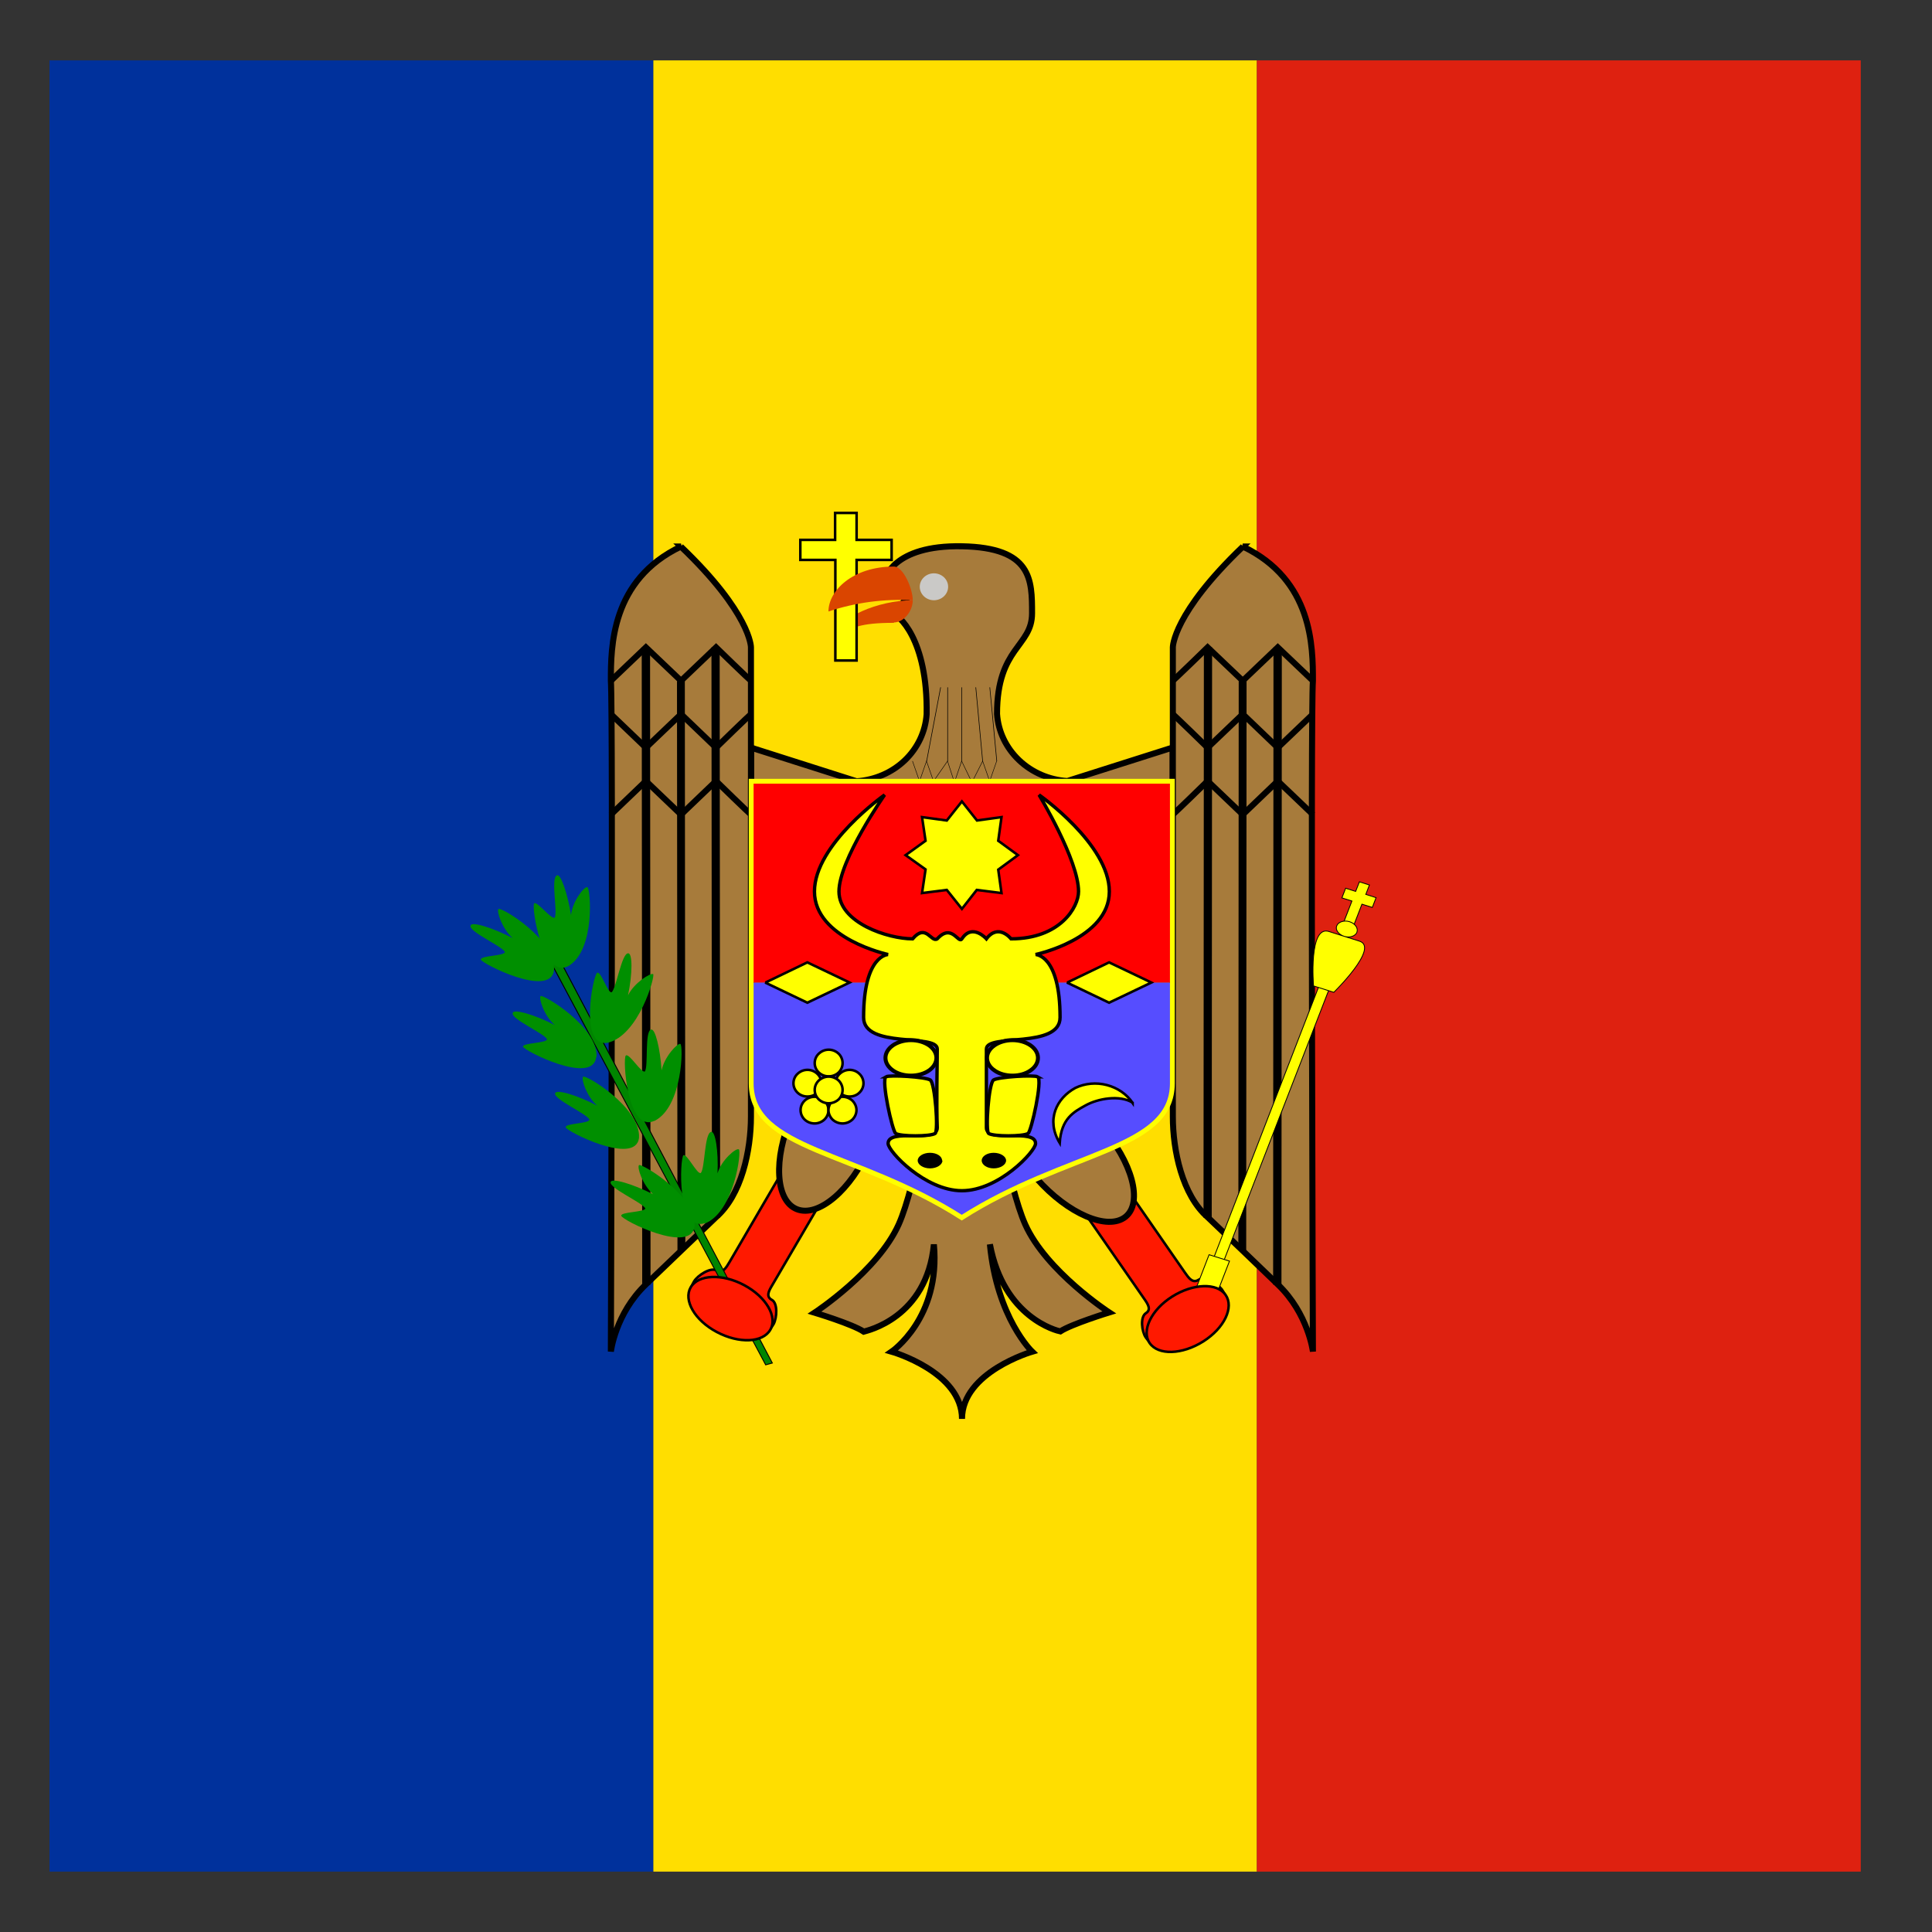 <svg width="16" height="16" viewBox="0 0 16 16" fill="none" xmlns="http://www.w3.org/2000/svg">
<rect x="0" y="0" width="16" height="16" fill="#333333" stroke="none"/>
<g clip-path="url(#clip0_6_1050)">
<g clip-path="url(#clip1_6_1050)">
<path fill-rule="evenodd" clip-rule="evenodd" d="M0.41 0.5H5.411V15.5H0.41V0.5Z" fill="#00319C"/>
<path fill-rule="evenodd" clip-rule="evenodd" d="M5.411 0.5H10.409V15.5H5.411V0.5Z" fill="#FFDE00"/>
<path fill-rule="evenodd" clip-rule="evenodd" d="M10.409 0.5H15.41V15.5H10.409V0.5Z" fill="#DE2110"/>
<path fill-rule="evenodd" clip-rule="evenodd" d="M8.896 9.92L9.473 10.752C9.506 10.799 9.537 10.845 9.49 10.875C9.44 10.907 9.456 11.028 9.488 11.075C9.553 11.168 9.633 11.185 9.681 11.155L10.119 10.878C10.167 10.847 10.182 10.77 10.118 10.677C10.081 10.631 9.974 10.569 9.926 10.599C9.877 10.63 9.845 10.585 9.813 10.539L9.234 9.704" fill="#FF1900"/>
<path d="M8.896 9.92L9.473 10.752C9.506 10.799 9.537 10.845 9.49 10.875C9.44 10.907 9.456 11.028 9.488 11.075C9.553 11.168 9.633 11.185 9.681 11.155L10.119 10.878C10.167 10.847 10.182 10.77 10.118 10.677C10.081 10.631 9.974 10.569 9.926 10.599C9.877 10.63 9.845 10.585 9.813 10.539L9.234 9.704" stroke="black" stroke-width="0.021"/>
<path fill-rule="evenodd" clip-rule="evenodd" d="M9.12 9.33C9.378 9.623 9.467 9.959 9.321 10.077C9.174 10.195 8.843 10.053 8.585 9.76C8.327 9.468 8.239 9.131 8.386 9.013C8.533 8.895 8.862 9.036 9.121 9.329L9.12 9.33Z" fill="#A77B3B" stroke="black" stroke-width="0.05"/>
<path fill-rule="evenodd" clip-rule="evenodd" d="M6.551 9.579L6.042 10.451C6.013 10.5 5.985 10.548 5.935 10.521C5.883 10.493 5.777 10.563 5.748 10.612C5.692 10.709 5.713 10.785 5.763 10.812L6.222 11.056C6.272 11.083 6.351 11.061 6.408 10.963C6.434 10.911 6.442 10.792 6.392 10.765C6.34 10.737 6.368 10.689 6.396 10.642L6.908 9.767" fill="#FF1900"/>
<path d="M6.551 9.579L6.042 10.451C6.013 10.5 5.985 10.548 5.935 10.521C5.883 10.493 5.777 10.563 5.748 10.612C5.692 10.709 5.713 10.785 5.763 10.812L6.222 11.056C6.272 11.083 6.351 11.061 6.408 10.963C6.434 10.911 6.442 10.792 6.392 10.765C6.34 10.737 6.368 10.689 6.396 10.642L6.908 9.767" stroke="black" stroke-width="0.021"/>
<path fill-rule="evenodd" clip-rule="evenodd" d="M8.198 8.972H7.734C7.717 8.988 7.586 9.819 7.443 10.139C7.27 10.527 6.746 10.871 6.746 10.871C6.746 10.871 7.058 10.965 7.153 11.028C7.176 11.021 7.675 10.916 7.734 10.306C7.791 10.916 7.384 11.194 7.384 11.194C7.384 11.194 7.967 11.36 7.967 11.751C7.967 11.362 8.548 11.194 8.548 11.194C8.548 11.194 8.256 10.916 8.198 10.305C8.313 10.916 8.756 11.021 8.781 11.026C8.874 10.965 9.186 10.869 9.186 10.869C9.186 10.869 8.664 10.529 8.49 10.139C8.348 9.82 8.215 8.986 8.2 8.972H8.198Z" fill="#A77B3B" stroke="black" stroke-width="0.05"/>
<path fill-rule="evenodd" clip-rule="evenodd" d="M6.221 6.192L7.094 6.47C7.244 6.46 7.386 6.399 7.493 6.297C7.6 6.195 7.664 6.059 7.674 5.915C7.684 5.297 7.441 5.081 7.384 5.081L7.499 4.971L7.327 4.802C7.327 4.802 7.386 4.513 7.967 4.524C8.547 4.535 8.547 4.802 8.547 5.079C8.547 5.358 8.257 5.358 8.257 5.913C8.267 6.058 8.332 6.193 8.439 6.295C8.546 6.397 8.689 6.459 8.839 6.468L9.711 6.191V8.972H6.221V6.192Z" fill="#A77B3B" stroke="black" stroke-width="0.05"/>
<path d="M7.557 6.303L7.615 6.47L7.673 6.303L7.731 6.47L7.847 6.303L7.904 6.479L7.964 6.303L8.049 6.479L8.138 6.303L8.196 6.47L8.254 6.303" stroke="black" stroke-width="0.004"/>
<path d="M7.79 5.692L7.674 6.304M7.848 5.692V6.304M7.964 5.692V6.304M8.081 5.692L8.138 6.304M8.197 5.692L8.255 6.304" stroke="black" stroke-width="0.005"/>
<path fill-rule="evenodd" clip-rule="evenodd" d="M5.64 4.526C5.059 4.803 5.059 5.36 5.059 5.637C5.078 5.89 5.059 11.193 5.059 11.193C5.059 11.193 5.096 10.879 5.349 10.637L5.638 10.36L5.928 10.082C6.142 9.897 6.219 9.526 6.219 9.248V5.36C6.219 5.36 6.219 5.081 5.638 4.526H5.64Z" fill="#A77B3B" stroke="black" stroke-width="0.05"/>
<path d="M6.221 5.638C6.214 5.638 5.93 5.361 5.93 5.361L5.64 5.638L5.349 5.361L5.059 5.638" stroke="black" stroke-width="0.05"/>
<path d="M6.221 5.914C6.214 5.914 5.93 6.192 5.93 6.192L5.64 5.914L5.349 6.192L5.059 5.914" stroke="black" stroke-width="0.05"/>
<path d="M6.221 6.746C6.214 6.746 5.93 6.468 5.93 6.468L5.64 6.746L5.349 6.468L5.059 6.746" stroke="black" stroke-width="0.05"/>
<path d="M5.926 5.361L5.93 10.084" stroke="black" stroke-width="0.068"/>
<path d="M5.639 5.64L5.643 10.352" stroke="black" stroke-width="0.065"/>
<path d="M5.349 5.361L5.353 10.639" stroke="black" stroke-width="0.069"/>
<path fill-rule="evenodd" clip-rule="evenodd" d="M10.292 4.526C10.873 4.803 10.873 5.36 10.873 5.637C10.853 5.89 10.873 11.193 10.873 11.193C10.873 11.193 10.835 10.879 10.582 10.637L10.294 10.36L10.003 10.082C9.79 9.897 9.713 9.526 9.713 9.248V5.36C9.713 5.36 9.713 5.081 10.294 4.526H10.292Z" fill="#A77B3B" stroke="black" stroke-width="0.05"/>
<path d="M9.711 5.638C9.717 5.638 10.001 5.361 10.001 5.361L10.292 5.638L10.582 5.361L10.873 5.638" stroke="black" stroke-width="0.05"/>
<path d="M9.711 5.914C9.717 5.914 10.001 6.192 10.001 6.192L10.292 5.914L10.582 6.192L10.873 5.914" stroke="black" stroke-width="0.05"/>
<path d="M9.711 6.746C9.717 6.746 10.001 6.468 10.001 6.468L10.292 6.746L10.582 6.468L10.873 6.746" stroke="black" stroke-width="0.05"/>
<path d="M10.004 5.361L10.001 10.084" stroke="black" stroke-width="0.068"/>
<path d="M10.291 5.64L10.288 10.352" stroke="black" stroke-width="0.065"/>
<path d="M10.581 5.361L10.578 10.639" stroke="black" stroke-width="0.069"/>
<path fill-rule="evenodd" clip-rule="evenodd" d="M7.202 9.502C7.048 9.855 6.777 10.085 6.599 10.014C6.422 9.944 6.402 9.598 6.556 9.245C6.71 8.892 6.983 8.662 7.16 8.733C7.337 8.803 7.358 9.148 7.203 9.502L7.202 9.502Z" fill="#A77B3B" stroke="black" stroke-width="0.05"/>
<path fill-rule="evenodd" clip-rule="evenodd" d="M6.223 6.471H9.709V8.138H6.223V6.471Z" fill="#FF0000"/>
<path fill-rule="evenodd" clip-rule="evenodd" d="M6.223 8.138H9.709V8.967C9.709 9.523 8.839 9.523 7.966 10.08C7.093 9.523 6.223 9.523 6.223 8.967V8.135V8.138Z" fill="#564DFF"/>
<path d="M6.221 6.47H9.709V8.972C9.709 9.527 8.838 9.527 7.965 10.084C7.094 9.527 6.221 9.527 6.221 8.971V6.472V6.47Z" stroke="#FFFF00" stroke-width="0.04"/>
<path fill-rule="evenodd" clip-rule="evenodd" d="M7.326 6.583C7.326 6.583 6.745 6.992 6.745 7.383C6.745 7.774 7.355 7.905 7.355 7.905C7.355 7.905 7.152 7.905 7.152 8.426C7.152 8.687 7.762 8.557 7.762 8.687C7.762 8.818 7.754 9.133 7.762 9.34C7.762 9.47 7.355 9.34 7.355 9.47C7.355 9.535 7.661 9.861 7.966 9.861C8.272 9.861 8.576 9.535 8.576 9.47C8.576 9.34 8.169 9.47 8.169 9.34V8.687C8.169 8.557 8.779 8.687 8.779 8.426C8.779 7.905 8.576 7.905 8.576 7.905C8.576 7.905 9.187 7.775 9.187 7.383C9.187 6.991 8.605 6.583 8.605 6.583C8.605 6.583 8.932 7.122 8.932 7.383C8.932 7.513 8.779 7.775 8.373 7.775C8.373 7.775 8.269 7.643 8.169 7.775C8.169 7.775 8.052 7.643 7.966 7.775C7.936 7.819 7.883 7.643 7.762 7.775C7.711 7.809 7.67 7.643 7.558 7.775C7.355 7.775 6.948 7.643 6.948 7.383C6.948 7.122 7.326 6.583 7.326 6.583Z" fill="#FFFF00" stroke="black" stroke-width="0.028"/>
<path fill-rule="evenodd" clip-rule="evenodd" d="M7.337 8.918C7.296 8.944 7.39 9.369 7.418 9.387C7.459 9.413 7.704 9.413 7.744 9.387C7.773 9.369 7.744 8.97 7.704 8.944C7.663 8.918 7.366 8.9 7.336 8.918H7.337Z" fill="#FFFF00" stroke="black" stroke-width="0.028"/>
<path fill-rule="evenodd" clip-rule="evenodd" d="M8.594 8.918C8.636 8.944 8.541 9.369 8.514 9.387C8.472 9.413 8.228 9.413 8.188 9.387C8.159 9.369 8.188 8.97 8.228 8.944C8.269 8.918 8.565 8.9 8.595 8.918H8.594Z" fill="#FFFF00" stroke="black" stroke-width="0.028"/>
<path fill-rule="evenodd" clip-rule="evenodd" d="M7.755 8.761C7.755 8.8 7.733 8.837 7.694 8.865C7.654 8.893 7.6 8.908 7.544 8.908C7.488 8.908 7.434 8.893 7.395 8.865C7.355 8.837 7.333 8.8 7.333 8.761C7.333 8.722 7.355 8.685 7.395 8.657C7.434 8.63 7.488 8.614 7.544 8.614C7.6 8.614 7.654 8.63 7.694 8.657C7.733 8.685 7.755 8.722 7.755 8.761Z" fill="#FFFF00" stroke="black" stroke-width="0.033"/>
<path fill-rule="evenodd" clip-rule="evenodd" d="M8.596 8.761C8.596 8.8 8.574 8.838 8.534 8.865C8.495 8.893 8.441 8.908 8.385 8.908C8.329 8.908 8.275 8.893 8.236 8.865C8.196 8.838 8.174 8.8 8.174 8.761C8.174 8.722 8.196 8.685 8.236 8.657C8.275 8.63 8.329 8.614 8.385 8.614C8.441 8.614 8.495 8.63 8.534 8.657C8.574 8.685 8.596 8.722 8.596 8.761Z" fill="#FFFF00" stroke="black" stroke-width="0.033"/>
<path fill-rule="evenodd" clip-rule="evenodd" d="M8.332 9.611C8.332 9.646 8.285 9.676 8.229 9.676C8.174 9.676 8.13 9.646 8.13 9.611C8.13 9.576 8.174 9.547 8.229 9.547C8.285 9.547 8.332 9.576 8.332 9.611ZM7.805 9.611C7.805 9.646 7.758 9.676 7.702 9.676C7.646 9.676 7.6 9.646 7.6 9.611C7.6 9.576 7.646 9.547 7.702 9.547C7.758 9.547 7.802 9.576 7.802 9.611H7.805Z" fill="black"/>
<path fill-rule="evenodd" clip-rule="evenodd" d="M7.966 7.527L7.841 7.37L7.636 7.396L7.665 7.2L7.5 7.082L7.665 6.963L7.636 6.767L7.841 6.795L7.966 6.637L8.091 6.795L8.294 6.767L8.267 6.963L8.43 7.082L8.267 7.202L8.294 7.396L8.089 7.37L7.966 7.527Z" fill="#FFFF00" stroke="black" stroke-width="0.021"/>
<path fill-rule="evenodd" clip-rule="evenodd" d="M8.836 8.137L9.185 8.304L9.535 8.137L9.185 7.97L8.838 8.137H8.836Z" fill="#FFFF00" stroke="black" stroke-width="0.021"/>
<path fill-rule="evenodd" clip-rule="evenodd" d="M6.337 8.137L6.686 8.304L7.036 8.137L6.686 7.97L6.339 8.137H6.337Z" fill="#FFFF00" stroke="black" stroke-width="0.021"/>
<path fill-rule="evenodd" clip-rule="evenodd" d="M9.38 9.132C9.273 9.065 9.092 9.098 8.991 9.154C8.89 9.209 8.789 9.265 8.776 9.466C8.66 9.273 8.751 9.094 8.905 9.01C8.986 8.971 9.079 8.963 9.167 8.986C9.255 9.009 9.331 9.061 9.38 9.134L9.38 9.132Z" fill="#FFFF00" stroke="black" stroke-width="0.021"/>
<path fill-rule="evenodd" clip-rule="evenodd" d="M6.978 8.804C6.978 8.833 6.966 8.861 6.945 8.882C6.923 8.903 6.893 8.914 6.863 8.914C6.832 8.914 6.803 8.903 6.781 8.882C6.759 8.861 6.747 8.833 6.747 8.804C6.747 8.775 6.759 8.746 6.781 8.726C6.803 8.705 6.832 8.693 6.863 8.693C6.893 8.693 6.923 8.705 6.945 8.726C6.966 8.746 6.978 8.775 6.978 8.804Z" fill="#FFFF00" stroke="black" stroke-width="0.021"/>
<path fill-rule="evenodd" clip-rule="evenodd" d="M6.861 9.193C6.861 9.223 6.849 9.251 6.827 9.272C6.806 9.292 6.776 9.304 6.746 9.304C6.715 9.304 6.685 9.292 6.664 9.272C6.642 9.251 6.63 9.223 6.63 9.193C6.63 9.164 6.642 9.136 6.664 9.115C6.685 9.095 6.715 9.083 6.746 9.083C6.776 9.083 6.806 9.095 6.827 9.115C6.849 9.136 6.861 9.164 6.861 9.193Z" fill="#FFFF00" stroke="black" stroke-width="0.021"/>
<path fill-rule="evenodd" clip-rule="evenodd" d="M6.803 8.971C6.803 9 6.79 9.028 6.769 9.049C6.747 9.07 6.718 9.081 6.687 9.081C6.656 9.081 6.627 9.07 6.605 9.049C6.583 9.028 6.571 9 6.571 8.971C6.571 8.942 6.583 8.913 6.605 8.893C6.627 8.872 6.656 8.86 6.687 8.86C6.718 8.86 6.747 8.872 6.769 8.893C6.79 8.913 6.803 8.942 6.803 8.971Z" fill="#FFFF00" stroke="black" stroke-width="0.021"/>
<path fill-rule="evenodd" clip-rule="evenodd" d="M7.093 9.193C7.093 9.223 7.08 9.251 7.059 9.272C7.037 9.292 7.008 9.304 6.977 9.304C6.946 9.304 6.917 9.292 6.895 9.272C6.874 9.251 6.861 9.223 6.861 9.193C6.861 9.164 6.874 9.136 6.895 9.115C6.917 9.095 6.946 9.083 6.977 9.083C7.008 9.083 7.037 9.095 7.059 9.115C7.08 9.136 7.093 9.164 7.093 9.193Z" fill="#FFFF00" stroke="black" stroke-width="0.021"/>
<path fill-rule="evenodd" clip-rule="evenodd" d="M7.151 8.971C7.151 9 7.139 9.028 7.117 9.049C7.096 9.07 7.066 9.081 7.036 9.081C7.005 9.081 6.976 9.07 6.954 9.049C6.932 9.028 6.92 9 6.92 8.971C6.92 8.942 6.932 8.913 6.954 8.893C6.976 8.872 7.005 8.86 7.036 8.86C7.066 8.86 7.096 8.872 7.117 8.893C7.139 8.913 7.151 8.942 7.151 8.971Z" fill="#FFFF00" stroke="black" stroke-width="0.021"/>
<path fill-rule="evenodd" clip-rule="evenodd" d="M6.978 9.026C6.978 9.056 6.966 9.084 6.945 9.105C6.923 9.125 6.893 9.137 6.863 9.137C6.832 9.137 6.803 9.125 6.781 9.105C6.759 9.084 6.747 9.056 6.747 9.026C6.747 8.997 6.759 8.969 6.781 8.948C6.803 8.928 6.832 8.916 6.863 8.916C6.893 8.916 6.923 8.928 6.945 8.948C6.966 8.969 6.978 8.997 6.978 9.026Z" fill="#FFFF00" stroke="black" stroke-width="0.021"/>
<path fill-rule="evenodd" clip-rule="evenodd" d="M7.403 5.158C7.11 5.158 7.072 5.202 6.94 5.246C6.94 5.12 7.266 4.971 7.559 4.971C7.559 5.064 7.482 5.155 7.403 5.155V5.158Z" fill="#DA4500"/>
<path fill-rule="evenodd" clip-rule="evenodd" d="M7.852 4.859C7.852 4.921 7.799 4.971 7.734 4.971C7.67 4.971 7.617 4.921 7.617 4.859C7.617 4.798 7.67 4.748 7.734 4.748C7.799 4.748 7.852 4.798 7.852 4.859Z" fill="#CAC9C7"/>
<path fill-rule="evenodd" clip-rule="evenodd" d="M6.628 4.471V4.637H6.918V5.47H7.094V4.637H7.384V4.471H7.094V4.248H6.916V4.471H6.626H6.628Z" fill="#FFFF00" stroke="black" stroke-width="0.021"/>
<path fill-rule="evenodd" clip-rule="evenodd" d="M7.559 4.971C7.322 4.958 7.086 4.989 6.861 5.064C6.861 4.892 7.061 4.692 7.403 4.692C7.482 4.692 7.559 4.877 7.559 4.971Z" fill="#DA4500"/>
<path fill-rule="evenodd" clip-rule="evenodd" d="M4.536 7.92C4.452 7.74 4.454 7.682 4.603 7.888L6.396 11.288L6.341 11.303L4.536 7.921L4.536 7.92Z" fill="#008500" stroke="black" stroke-width="0.008"/>
<path fill-rule="evenodd" clip-rule="evenodd" d="M5.752 10.156C5.772 9.904 5.312 9.632 5.292 9.649C5.274 9.667 5.321 9.813 5.409 9.89C5.239 9.805 5.063 9.752 5.057 9.79C5.045 9.84 5.321 9.96 5.344 10.007C5.344 10.039 5.139 10.036 5.145 10.068C5.148 10.104 5.722 10.391 5.752 10.156ZM5.292 9.424C5.309 9.172 4.849 8.896 4.829 8.917C4.811 8.935 4.858 9.081 4.946 9.157C4.779 9.069 4.603 9.017 4.597 9.055C4.586 9.104 4.861 9.225 4.881 9.271C4.884 9.307 4.679 9.301 4.685 9.336C4.688 9.368 5.262 9.658 5.292 9.424ZM4.94 8.756C4.958 8.504 4.495 8.231 4.477 8.249C4.46 8.267 4.506 8.413 4.594 8.489C4.424 8.401 4.249 8.352 4.246 8.39C4.231 8.439 4.509 8.56 4.53 8.606C4.533 8.639 4.328 8.636 4.331 8.668C4.337 8.7 4.908 8.99 4.937 8.756H4.94ZM4.588 8.035C4.609 7.783 4.149 7.508 4.128 7.528C4.111 7.546 4.158 7.692 4.246 7.769C4.076 7.681 3.9 7.628 3.897 7.666C3.882 7.716 4.158 7.836 4.181 7.883C4.184 7.918 3.979 7.912 3.982 7.947C3.985 7.977 4.559 8.27 4.588 8.035Z" fill="#008F00"/>
<path fill-rule="evenodd" clip-rule="evenodd" d="M4.708 8C4.934 7.865 4.89 7.35 4.864 7.347C4.837 7.341 4.741 7.464 4.729 7.578C4.7 7.396 4.641 7.229 4.612 7.25C4.559 7.271 4.62 7.552 4.594 7.599C4.568 7.619 4.448 7.461 4.424 7.481C4.398 7.505 4.494 8.117 4.708 8ZM5.031 8.636C5.291 8.577 5.429 8.079 5.409 8.067C5.385 8.056 5.25 8.141 5.201 8.243C5.239 8.064 5.239 7.889 5.201 7.895C5.148 7.897 5.104 8.182 5.066 8.217C5.034 8.231 4.978 8.041 4.946 8.056C4.913 8.067 4.79 8.677 5.034 8.636H5.031ZM5.42 9.283C5.655 9.166 5.66 8.65 5.634 8.645C5.608 8.639 5.502 8.753 5.479 8.864C5.467 8.683 5.426 8.513 5.391 8.527C5.338 8.542 5.37 8.829 5.341 8.873C5.312 8.891 5.212 8.721 5.183 8.741C5.154 8.762 5.195 9.383 5.417 9.283H5.42ZM5.836 10.133C6.082 10.039 6.144 9.523 6.118 9.518C6.094 9.506 5.974 9.608 5.942 9.717C5.951 9.535 5.924 9.362 5.889 9.374C5.833 9.386 5.839 9.673 5.804 9.714C5.775 9.731 5.69 9.553 5.66 9.567C5.631 9.588 5.602 10.206 5.836 10.13V10.133Z" fill="#008F00"/>
<path fill-rule="evenodd" clip-rule="evenodd" d="M6.379 11.013C6.317 11.12 6.12 11.129 5.936 11.031C5.753 10.934 5.658 10.768 5.72 10.661C5.783 10.554 5.982 10.546 6.163 10.643C6.345 10.74 6.442 10.906 6.379 11.013Z" fill="#FF1900" stroke="black" stroke-width="0.021"/>
<path fill-rule="evenodd" clip-rule="evenodd" d="M11.113 7.436L11.144 7.356L11.227 7.382L11.258 7.303L11.341 7.329L11.311 7.407L11.396 7.434L11.365 7.515L11.279 7.488L11.202 7.687L11.119 7.661L11.196 7.462L11.113 7.436ZM10.934 8.138L11.018 8.164L10.124 10.47L10.041 10.444L10.934 8.138Z" fill="#FFFF00" stroke="black" stroke-width="0.007"/>
<path fill-rule="evenodd" clip-rule="evenodd" d="M10.013 10.391L10.182 10.444L9.935 11.081L9.767 11.028L10.013 10.391ZM11.005 7.714L11.258 7.794C11.426 7.847 11.046 8.218 11.046 8.218L10.878 8.165C10.878 8.165 10.836 7.661 11.005 7.714ZM11.238 7.72C11.225 7.753 11.177 7.769 11.131 7.754C11.085 7.739 11.057 7.7 11.07 7.668C11.082 7.635 11.13 7.619 11.176 7.633C11.223 7.648 11.25 7.687 11.237 7.721L11.238 7.72Z" fill="#FFFF00" stroke="black" stroke-width="0.007"/>
<path fill-rule="evenodd" clip-rule="evenodd" d="M10.15 10.724C10.221 10.826 10.14 10.998 9.965 11.109C9.789 11.22 9.592 11.225 9.521 11.123C9.451 11.021 9.533 10.848 9.707 10.738C9.881 10.628 10.08 10.622 10.15 10.724Z" fill="#FF1900" stroke="black" stroke-width="0.021"/>
</g>
</g>
<defs>
<clipPath id="clip0_6_1050">
<rect width="15" height="15" fill="white" transform="translate(0.41 0.5)"/>
</clipPath>
<clipPath id="clip1_6_1050">
<rect width="15" height="15" fill="white" transform="translate(0.41 0.5)"/>
</clipPath>
</defs>
</svg>
